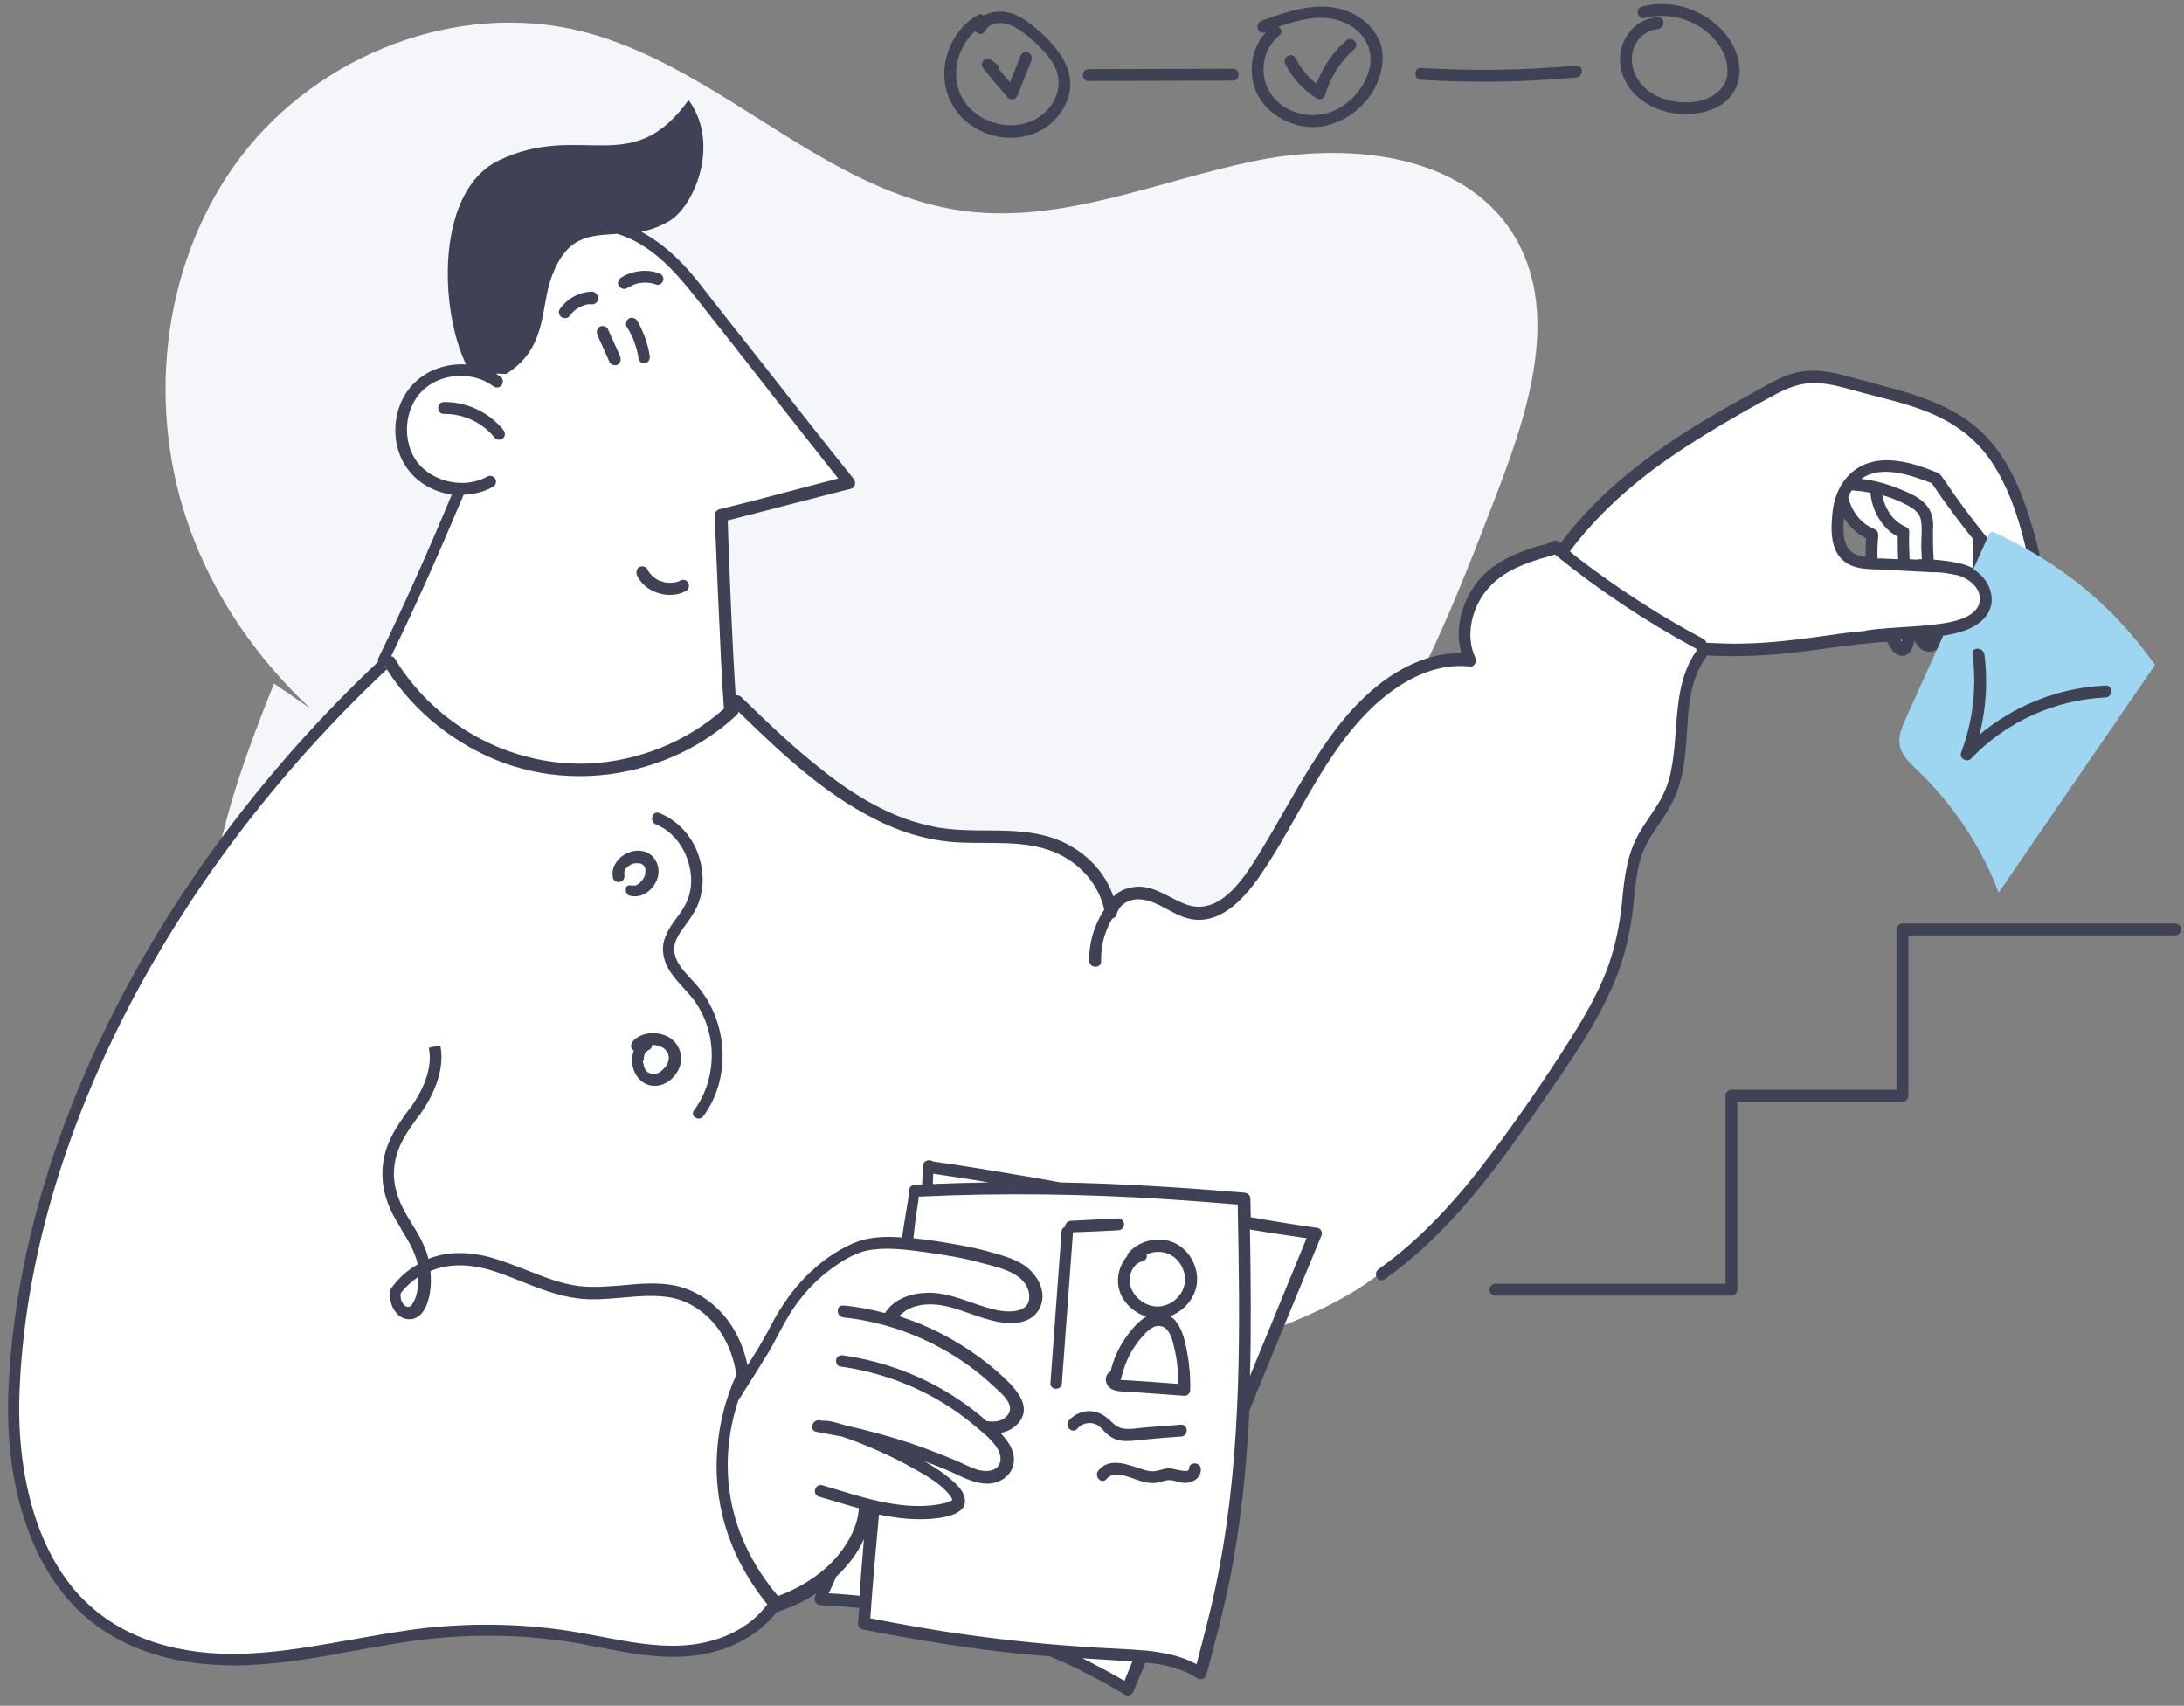 <svg width="201" height="157" viewBox="0 0 201 157" fill="none" xmlns="http://www.w3.org/2000/svg">
<rect x="0" y="0" width="201" height="157" fill="#808080" stroke="none"/>
<g clip-path="url(#clip0_332_48)">
<path d="M40.193 73.191C29.626 68.053 20.881 58.907 17.164 47.793C13.447 36.679 15.087 23.671 22.229 14.342C29.371 5.014 42.052 0.058 53.457 2.864C66.21 6.034 75.867 17.804 88.912 19.444C97.766 20.537 106.366 16.747 115.111 14.889C123.82 13.03 134.569 14.014 139.27 21.557C143.606 28.553 140.764 37.59 137.812 45.279C133.585 56.319 129.176 67.615 121.415 76.507C114.929 83.94 106.366 89.369 99.807 96.73C95.689 101.358 92.337 106.751 87.236 110.249C79.219 115.714 68.725 115.204 59.032 114.512C52.036 114.002 44.967 113.492 38.298 111.269C31.63 109.046 25.363 104.929 21.974 98.77C15.998 87.875 20.589 74.43 25.217 62.915" fill="#F4F6F9"/>
<path d="M187.15 51.109C186.422 48.048 185.511 44.987 183.798 42.327C180.592 37.372 175.271 36.679 169.988 35.185C167.401 34.457 165.688 34.384 163.283 35.695C159.384 37.809 155.522 39.995 151.951 42.619C148.853 44.914 145.975 47.611 143.716 50.781C143.533 50.635 143.315 50.489 143.133 50.307L142.914 50.417C140.728 51.036 138.468 51.692 136.756 53.441C135.043 55.19 134.096 58.397 135.262 60.692C130.926 60.182 126.772 63.134 123.784 66.923C120.759 70.713 118.573 75.341 115.913 79.495C114.455 81.79 112.451 84.159 110.046 83.977C108.589 83.867 107.313 82.811 105.892 82.3C104.617 81.863 102.977 82.155 102.358 83.43C102.285 83.539 102.212 83.612 102.139 83.722C101.593 80.296 98.678 78.037 95.872 77.345C92.993 76.653 89.969 77.09 87.054 76.762C79.73 75.851 73.535 70.057 67.778 64.445L67.195 65.028C66.83 59.927 66.356 47.392 66.356 47.392C70.255 46.408 78.126 44.331 78.126 44.331C73.535 38.647 68.543 32.088 63.369 25.638C61.656 23.488 59.36 21.594 56.737 20.865C56.737 20.865 53.129 15.508 47.664 25.347C45.987 28.371 44.821 31.432 44.02 34.202C42.125 33.655 39.902 34.129 38.481 35.55C36.586 37.408 36.368 40.724 37.971 42.837C38.991 44.149 40.631 44.914 42.27 44.987C42.27 45.06 42.27 45.133 42.27 45.133C39.465 51.765 36.914 57.267 34.072 63.024L34.691 61.749C16.545 78.802 2.115 103.034 1.241 128.25C0.986 135.355 2.662 142.971 7.362 147.598C11.516 151.716 17.347 152.882 22.885 152.627C28.424 152.372 33.853 150.841 39.355 150.258C43.874 149.785 48.429 149.894 52.911 150.623C56.117 151.169 59.324 152.008 62.567 151.862C65.701 151.752 68.98 150.55 71.021 147.854C72.15 147.489 73.28 147.015 74.3 146.396C75.065 145.959 75.794 145.376 76.487 144.72C76.122 145.521 75.758 146.323 75.357 147.088C76.742 147.125 78.126 147.234 79.547 147.38C79.511 148.036 79.438 148.692 79.402 149.348C85.086 150.514 90.88 151.352 96.674 151.862C99.115 152.882 101.447 154.085 103.706 155.433C104.143 154.413 104.544 153.392 104.981 152.372C106.912 152.518 108.844 152.846 110.411 153.939C111.103 151.315 111.795 148.692 112.378 146.032C113.508 140.602 114.091 135.136 114.346 129.598C115.366 127.156 116.35 124.715 117.37 122.274C120.905 120.962 124.367 119.286 127.1 117.136C133.294 112.253 138.104 105.913 142.513 99.427C145.574 94.945 148.708 90.244 149.509 84.888C149.874 82.483 149.801 79.968 150.785 77.746C151.513 76.142 152.752 74.794 153.518 73.191C155.485 69 153.846 63.535 156.651 59.891L156.578 59.599C157.708 59.672 158.801 59.709 159.931 59.709C163.939 59.672 167.874 58.907 171.846 58.506C171.955 58.506 172.065 58.47 172.174 58.47C172.757 58.397 173.377 58.36 173.96 58.324C174.105 58.579 174.251 58.87 174.397 59.126C174.543 59.381 174.761 59.636 175.016 59.636C175.381 59.599 175.563 59.089 175.599 58.652C175.599 58.542 175.636 58.397 175.636 58.287C175.927 58.287 176.219 58.287 176.474 58.251C176.693 58.797 177.02 59.344 177.531 59.271C178.004 59.198 178.223 58.688 178.332 58.105C178.66 58.069 178.988 58.032 179.316 57.959C179.753 58.615 180.373 59.089 181.029 58.797C181.612 58.506 181.83 57.741 181.903 57.012C182.34 56.721 182.668 56.356 182.887 55.882C183.252 54.971 182.814 53.915 182.085 53.222C182.085 52.749 182.122 52.239 182.122 51.765C182.158 50.963 182.158 50.198 182.158 49.396C182.887 50.344 183.652 51.255 184.454 52.166C185.073 52.895 186.13 53.623 186.859 53.04C187.405 52.639 187.333 51.801 187.15 51.109ZM169.223 47.064C169.259 46.627 169.368 46.153 169.514 45.716C169.915 47.283 170.935 48.668 172.32 49.178C172.247 50.052 172.211 50.927 172.247 51.801C171.628 51.765 171.008 51.692 170.462 51.437C168.895 50.745 169.077 48.522 169.223 47.064Z" fill="white"/>
<path d="M159.348 119.249H137.63C137.339 119.249 137.084 118.994 137.084 118.703C137.084 118.411 137.339 118.156 137.63 118.156H158.801V100.848C158.801 100.556 159.056 100.301 159.348 100.301H174.543V85.543C174.543 85.252 174.798 84.997 175.089 84.997H200.196C200.487 84.997 200.742 85.252 200.742 85.543C200.742 85.835 200.487 86.09 200.196 86.09H175.636V100.848C175.636 101.139 175.381 101.394 175.089 101.394H159.894V118.703C159.894 118.994 159.639 119.249 159.348 119.249Z" fill="#3F4254"/>
<path d="M95.289 2.573C94.669 2.063 94.05 1.589 93.285 1.297C92.41 0.969 91.353 0.969 90.552 1.443C90.406 1.297 90.188 1.261 89.969 1.407C88.001 2.5 86.835 4.795 86.908 7.018C86.981 9.387 88.475 11.354 90.661 12.229C92.811 13.104 95.435 12.739 97.075 11.027C97.949 10.116 98.532 8.913 98.496 7.638C98.459 6.326 97.803 5.16 96.929 4.176C96.455 3.557 95.872 3.046 95.289 2.573ZM96.455 10.043C93.868 12.958 88.548 11.318 88.038 7.455C87.819 5.779 88.475 3.994 89.75 2.864C89.969 3.156 90.443 3.265 90.661 2.864C91.135 1.953 92.337 1.99 93.175 2.391C94.159 2.864 95.07 3.702 95.872 4.504C96.601 5.269 97.293 6.18 97.403 7.237C97.548 8.257 97.111 9.314 96.455 10.043ZM94.961 5.488C94.524 6.581 94.086 7.674 93.649 8.767C93.576 8.949 93.467 9.095 93.285 9.132C93.103 9.168 92.884 9.132 92.738 8.986C92.009 8.111 91.244 7.237 90.516 6.326C90.333 6.107 90.297 5.779 90.516 5.561C90.734 5.342 91.062 5.378 91.281 5.561C91.463 5.706 91.609 5.816 91.791 5.961C91.9 6.071 91.973 6.217 91.937 6.362C92.265 6.763 92.593 7.164 92.957 7.565C93.285 6.763 93.613 5.962 93.904 5.16C94.014 4.868 94.269 4.723 94.56 4.795C94.815 4.868 95.034 5.233 94.961 5.488ZM124.804 1.407C122.035 -0.16 118.865 0.897 116.095 1.917C115.439 2.172 115.731 3.229 116.387 2.974C116.423 2.974 116.496 2.937 116.533 2.937C115.148 4.395 114.82 6.654 115.622 8.476C116.569 10.589 119.01 11.865 121.27 11.682C123.638 11.464 125.788 9.824 126.735 7.674C127.245 6.472 127.464 5.087 126.99 3.848C126.553 2.791 125.751 1.953 124.804 1.407ZM126.043 6.289C125.569 8.257 123.966 9.933 122.035 10.443C120.213 10.917 118.099 10.261 117.006 8.694C115.804 7.018 116.132 4.577 117.735 3.265C118.063 3.01 117.917 2.646 117.662 2.463C119.448 1.844 121.342 1.334 123.201 1.88C125.168 2.5 126.517 4.176 126.043 6.289ZM124.658 4.504C123.383 5.634 122.436 7.091 121.962 8.731C121.853 9.059 121.452 9.241 121.16 9.059C119.921 8.257 118.937 7.164 118.282 5.889C117.954 5.269 118.901 4.723 119.229 5.342C119.703 6.253 120.358 7.091 121.16 7.711C121.743 6.18 122.654 4.795 123.893 3.739C124.403 3.265 125.168 4.03 124.658 4.504ZM113.472 7.419C109.026 7.419 104.617 7.455 100.172 7.455C99.48 7.455 99.48 6.362 100.172 6.362C104.617 6.362 109.026 6.326 113.472 6.326C114.164 6.326 114.164 7.419 113.472 7.419ZM145.064 7.128C140.327 7.565 135.554 7.638 130.78 7.346C130.088 7.31 130.088 6.217 130.78 6.253C135.554 6.545 140.327 6.472 145.064 6.034C145.756 5.962 145.756 7.055 145.064 7.128ZM159.712 8.184C158.692 10.261 155.995 10.735 153.955 10.407C151.659 10.043 149.509 8.476 149.145 6.107C148.781 3.921 150.311 1.698 152.57 1.589C153.263 1.552 153.263 2.646 152.57 2.682C151.659 2.755 150.858 3.374 150.457 4.176C150.02 5.051 150.129 6.144 150.566 7.018C151.477 8.767 153.481 9.46 155.34 9.423C156.943 9.387 158.838 8.585 158.984 6.727C159.093 4.941 157.817 3.301 156.36 2.427C154.866 1.516 153.08 1.224 151.404 1.662C150.712 1.844 150.42 0.787 151.113 0.605C153.518 -0.014 156.105 0.641 157.963 2.281C159.603 3.666 160.733 6.107 159.712 8.184Z" fill="#3F4254"/>
<path d="M102.941 118.448C103.196 119.759 104.252 120.78 105.491 121.18C104.69 121.654 104.034 122.492 103.524 123.221C102.904 124.132 102.467 125.152 102.212 126.209C101.775 126.464 101.629 127.011 101.92 127.484C102.321 128.14 103.305 128.067 103.961 128.104C105.637 128.213 107.313 128.359 108.989 128.468C109.281 128.505 109.536 128.213 109.536 127.922C109.572 126.756 109.463 125.553 109.245 124.387C109.062 123.44 108.844 122.419 108.224 121.618C108.078 121.399 107.86 121.253 107.678 121.144C108.698 120.78 109.573 119.942 109.973 118.885C110.52 117.391 109.9 115.642 108.662 114.731C107.24 113.674 105.054 113.966 103.888 115.277C103.779 115.387 103.742 115.496 103.742 115.605C103.05 116.371 102.758 117.5 102.941 118.448ZM108.078 124.096C108.334 125.152 108.443 126.245 108.443 127.375C107.459 127.302 106.475 127.229 105.491 127.156C104.945 127.12 104.362 127.084 103.815 127.047C103.597 127.047 103.341 127.011 103.123 127.011C103.159 126.974 103.196 126.901 103.196 126.828C103.451 125.735 103.888 124.679 104.544 123.768C104.836 123.33 105.2 122.93 105.564 122.565C105.892 122.274 106.329 121.946 106.803 122.055C107.641 122.164 107.933 123.403 108.078 124.096ZM105.163 116.079C105.491 116.006 105.601 115.715 105.528 115.46C106.147 115.168 106.912 115.132 107.568 115.423C108.589 115.86 109.208 117.063 109.026 118.12C108.88 119.213 107.86 120.124 106.803 120.233C105.71 120.379 104.58 119.65 104.143 118.666C103.742 117.755 104.07 116.334 105.163 116.079ZM110.52 135.209C110.556 136.011 109.755 136.521 109.026 136.485C108.589 136.485 108.151 136.266 107.714 136.23C107.277 136.193 106.803 136.448 106.366 136.485C105.382 136.594 104.544 136.12 103.633 135.865C103.05 135.683 102.285 135.574 101.847 136.12C101.41 136.667 100.645 135.902 101.082 135.355C102.103 134.08 103.815 134.809 105.054 135.209C105.491 135.355 105.929 135.464 106.366 135.392C106.803 135.319 107.204 135.136 107.641 135.136C107.896 135.136 109.427 135.647 109.427 135.209C109.39 134.517 110.484 134.517 110.52 135.209ZM96.674 127.302C97.001 122.674 97.366 118.01 97.694 113.383C97.694 113.128 97.839 112.982 98.022 112.909C98.022 112.617 98.277 112.362 98.568 112.362C100.026 112.289 101.483 112.217 102.904 112.144C103.196 112.144 103.451 112.399 103.451 112.69C103.451 112.982 103.196 113.237 102.904 113.237C101.52 113.31 100.135 113.383 98.75 113.419C98.422 118.047 98.058 122.674 97.73 127.302C97.73 127.994 96.637 127.994 96.674 127.302ZM100.864 131.092C100.244 130.837 99.552 131.019 99.151 131.493C98.677 132.039 97.912 131.238 98.386 130.727C98.896 130.144 99.698 129.816 100.463 129.889C101.337 129.962 101.884 130.472 102.503 131.055C103.269 131.784 104.435 131.456 105.382 131.383C106.475 131.31 107.605 131.201 108.698 131.128C109.39 131.092 109.39 132.185 108.698 132.221C107.641 132.294 106.621 132.367 105.564 132.476C104.69 132.549 103.669 132.768 102.795 132.513C102.394 132.404 102.066 132.148 101.738 131.857C101.483 131.565 101.228 131.274 100.864 131.092ZM55.06 27.46C55.06 27.752 54.805 28.007 54.514 28.007C54.441 28.007 54.368 28.007 54.332 28.007C54.295 28.007 54.259 28.007 54.222 28.007H54.186C54.15 28.007 54.15 28.007 54.113 28.007C54.04 28.007 54.004 28.043 53.931 28.043C53.822 28.08 53.712 28.116 53.603 28.153C53.566 28.153 53.567 28.153 53.53 28.189C53.494 28.226 53.421 28.226 53.384 28.262C53.275 28.335 53.166 28.371 53.056 28.444C53.02 28.444 53.02 28.481 52.984 28.481L52.947 28.517C52.911 28.553 52.911 28.553 52.874 28.59C52.801 28.663 52.692 28.736 52.619 28.845C52.583 28.881 52.546 28.918 52.51 28.954C52.51 28.991 52.473 28.991 52.473 29.027C52.291 29.282 52 29.355 51.708 29.209C51.453 29.064 51.344 28.699 51.526 28.444C52.218 27.46 53.348 26.841 54.55 26.841C54.842 26.914 55.06 27.169 55.06 27.46ZM59.251 80.77C59.287 80.661 59.287 80.734 59.251 80.77V80.77ZM58.85 81.28C58.777 81.353 58.814 81.317 58.85 81.28V81.28ZM59.215 79.75C59.251 79.786 59.251 79.823 59.215 79.75V79.75ZM58.413 81.499C58.34 81.499 58.377 81.499 58.413 81.499V81.499ZM57.356 80.442C57.356 80.406 57.356 80.406 57.356 80.369C57.356 80.369 57.356 80.406 57.356 80.442ZM58.158 81.499C58.158 81.499 58.194 81.499 58.231 81.499C58.194 81.499 58.194 81.499 58.267 81.499H58.231C58.267 81.499 58.267 81.499 58.303 81.499C58.303 81.499 58.304 81.499 58.267 81.499C58.34 81.499 58.413 81.499 58.486 81.499C58.522 81.499 58.522 81.499 58.559 81.462C58.595 81.462 58.632 81.426 58.632 81.426C58.705 81.389 58.741 81.353 58.814 81.317C58.85 81.28 58.887 81.28 58.923 81.244C58.923 81.244 58.923 81.244 58.886 81.244C58.923 81.207 58.959 81.171 59.032 81.098C59.069 81.062 59.069 81.025 59.105 81.025C59.178 80.916 59.251 80.806 59.287 80.697C59.287 80.697 59.287 80.697 59.287 80.734C59.287 80.697 59.324 80.661 59.324 80.661C59.36 80.588 59.36 80.551 59.36 80.478C59.36 80.406 59.397 80.369 59.397 80.296C59.36 80.478 59.397 80.296 59.397 80.224C59.397 80.187 59.397 80.151 59.397 80.114C59.397 80.114 59.397 80.078 59.397 80.041C59.397 80.041 59.397 80.041 59.397 80.005C59.397 80.005 59.397 80.005 59.397 80.041C59.397 80.005 59.397 80.005 59.397 79.968C59.397 79.932 59.397 79.932 59.36 79.895V79.859C59.324 79.823 59.324 79.786 59.324 79.823C59.324 79.786 59.287 79.75 59.287 79.713C59.287 79.677 59.251 79.677 59.251 79.641V79.677C59.215 79.641 59.178 79.604 59.142 79.568C59.105 79.568 59.105 79.531 59.069 79.531C59.032 79.531 59.032 79.495 58.996 79.495C58.959 79.495 58.923 79.458 58.85 79.458C58.777 79.458 58.632 79.458 58.814 79.458C58.705 79.458 58.595 79.458 58.486 79.458C58.449 79.458 58.413 79.458 58.413 79.458C58.34 79.458 58.304 79.495 58.231 79.495C58.194 79.495 58.158 79.531 58.121 79.531C58.085 79.568 58.048 79.568 58.012 79.604C57.976 79.64 57.903 79.677 57.866 79.713C57.83 79.713 57.83 79.75 57.793 79.75C57.721 79.823 57.648 79.895 57.575 79.968C57.575 80.005 57.538 80.005 57.538 80.041C57.502 80.078 57.502 80.151 57.465 80.187V80.224C57.465 80.26 57.465 80.26 57.465 80.296C57.465 80.296 57.465 80.333 57.465 80.369V80.406C57.465 80.406 57.465 80.406 57.465 80.369C57.465 80.406 57.465 80.442 57.465 80.442C57.465 80.478 57.465 80.515 57.465 80.515C57.465 80.551 57.465 80.551 57.465 80.551C57.502 80.843 57.356 81.098 57.065 81.171C56.809 81.244 56.445 81.062 56.409 80.806C56.336 80.369 56.372 79.968 56.591 79.568C56.773 79.24 57.028 78.948 57.356 78.73C57.903 78.365 58.595 78.183 59.251 78.365C60.016 78.547 60.49 79.203 60.599 79.968C60.745 81.353 59.397 82.811 57.976 82.446C57.684 82.373 57.538 82.045 57.611 81.79C57.538 81.572 57.866 81.426 58.158 81.499ZM59.36 80.114C59.36 80.151 59.36 80.151 59.36 80.187C59.36 80.187 59.36 80.187 59.36 80.114ZM57.065 32.78C57.174 33.072 57.138 33.363 56.882 33.546C56.664 33.691 56.263 33.618 56.117 33.363C55.753 32.525 55.352 31.687 54.988 30.849C54.878 30.558 54.915 30.266 55.17 30.084C55.389 29.938 55.789 30.011 55.935 30.266C56.299 31.068 56.7 31.942 57.065 32.78ZM58.777 33.035C58.704 32.489 58.559 31.979 58.376 31.469C58.34 31.359 58.267 31.213 58.231 31.104C58.231 31.068 58.194 31.031 58.194 31.031C58.158 30.959 58.121 30.886 58.085 30.813C57.976 30.558 57.83 30.303 57.684 30.084C57.538 29.829 57.648 29.501 57.866 29.319C58.121 29.173 58.486 29.282 58.632 29.501C59.215 30.485 59.615 31.614 59.797 32.744C59.834 33.035 59.725 33.327 59.433 33.4C59.178 33.509 58.814 33.327 58.777 33.035ZM57.721 26.513C57.465 26.695 57.138 26.549 56.955 26.331C56.773 26.076 56.919 25.748 57.138 25.566C58.158 24.91 59.542 24.727 60.672 25.165C60.964 25.274 61.109 25.529 61.036 25.821C60.964 26.076 60.636 26.294 60.381 26.185C60.271 26.148 60.126 26.112 60.016 26.076C59.943 26.076 59.87 26.039 59.834 26.039C59.797 26.039 59.761 26.039 59.761 26.039C59.506 26.003 59.251 26.003 58.996 26.039H58.959C58.923 26.039 58.923 26.039 58.886 26.039C58.814 26.039 58.741 26.076 58.704 26.076C58.595 26.112 58.486 26.148 58.376 26.185C58.34 26.185 58.267 26.221 58.231 26.258C58.231 26.258 58.121 26.294 58.085 26.331C57.939 26.367 57.83 26.44 57.721 26.513ZM46.315 39.558C46.497 39.777 46.534 40.105 46.315 40.323C46.133 40.505 45.732 40.542 45.55 40.323C44.42 38.902 42.671 38.064 40.849 38.1C40.157 38.1 40.157 37.007 40.849 37.007C42.926 36.971 44.967 37.918 46.315 39.558ZM187.624 50.672C187.442 49.979 187.296 49.287 187.078 48.631C186.713 47.392 186.312 46.153 185.802 44.951C184.818 42.692 183.506 40.578 181.539 39.048C179.826 37.7 177.822 36.861 175.745 36.206C174.725 35.878 173.705 35.623 172.648 35.331C171.518 35.04 170.352 34.712 169.223 34.42C168.093 34.165 166.927 34.019 165.797 34.202C164.522 34.384 163.392 35.003 162.263 35.623C159.821 36.971 157.38 38.319 155.048 39.813C150.748 42.582 146.703 45.862 143.643 49.979C143.606 49.943 143.57 49.943 143.533 49.907C143.351 49.761 143.096 49.688 142.877 49.834C142.404 50.125 141.711 50.198 141.165 50.38C140.473 50.599 139.817 50.854 139.161 51.145C137.922 51.728 136.756 52.53 135.918 53.623C134.533 55.409 133.841 57.923 134.496 60.109C131.836 60.073 129.322 61.203 127.209 62.769C124.622 64.737 122.654 67.288 120.941 70.021C119.119 72.863 117.589 75.814 115.804 78.693C114.419 80.916 112.232 84.341 109.172 83.248C107.678 82.701 106.366 81.572 104.726 81.608C103.852 81.645 103.05 81.936 102.467 82.519C101.848 80.661 100.536 79.094 98.823 78.037C96.382 76.507 93.54 76.434 90.734 76.434C89.203 76.434 87.673 76.397 86.179 76.142C84.904 75.887 83.628 75.523 82.426 75.013C79.875 73.956 77.543 72.389 75.43 70.677C72.879 68.672 70.547 66.413 68.215 64.154C68.069 64.008 67.887 63.972 67.705 64.008C67.377 59.053 67.195 54.06 67.013 49.105C67.013 48.704 66.976 48.303 66.976 47.902C70.401 47.028 73.863 46.117 77.288 45.242C77.616 45.169 77.981 45.06 78.308 44.987C78.746 44.878 78.782 44.368 78.563 44.076C75.867 40.724 73.243 37.372 70.583 33.983C69.162 32.197 67.778 30.412 66.356 28.626C65.045 26.987 63.806 25.201 62.275 23.744C61.292 22.796 60.235 21.995 59.032 21.339C59.834 21.157 60.708 20.865 61.583 20.355C63.915 18.97 66.32 13.213 63.369 9.205C58.158 16.529 53.457 11.172 45.951 14.743C40.157 17.476 40.376 28.262 42.89 33.546C41.141 33.436 39.355 34.019 38.117 35.258C36.039 37.335 35.785 40.906 37.57 43.238C38.517 44.514 40.011 45.279 41.578 45.534C39.465 50.599 37.242 55.627 34.837 60.547C34.764 60.692 34.764 60.802 34.801 60.911C14.286 80.26 1.569 105.439 0.767 128.286C0.475 136.63 2.771 143.809 7.071 148.072C11.334 152.299 17.055 153.283 21.573 153.283C22.084 153.283 22.557 153.283 22.994 153.246C26.238 153.101 29.48 152.518 32.614 151.935C34.873 151.534 37.206 151.097 39.538 150.842C44.02 150.368 48.502 150.477 52.947 151.206C53.712 151.352 54.514 151.497 55.279 151.643C57.684 152.117 60.198 152.591 62.713 152.481C66.393 152.335 69.527 150.842 71.458 148.4C72.77 147.963 74.009 147.416 75.138 146.651C75.102 146.724 75.065 146.833 75.029 146.906C74.847 147.271 75.065 147.708 75.503 147.744C76.705 147.781 77.907 147.89 79.073 147.999C79.037 148.473 79.001 148.983 78.964 149.457C78.964 149.675 79.147 149.931 79.365 149.967C83.556 150.805 87.746 151.497 92.009 152.008C93.54 152.19 95.07 152.335 96.6 152.445C97.001 152.627 97.402 152.773 97.803 152.955C99.771 153.866 101.665 154.85 103.524 155.979C103.852 156.162 104.18 155.979 104.325 155.651C104.69 154.777 105.054 153.902 105.419 153.028C107.095 153.174 108.771 153.538 110.228 154.485C110.52 154.668 110.957 154.485 111.03 154.157C111.759 151.352 112.524 148.582 113.107 145.74C113.69 142.934 114.091 140.092 114.419 137.25C114.674 134.772 114.856 132.258 115.002 129.78C115.949 127.484 116.86 125.225 117.808 122.93C119.083 119.832 120.358 116.771 121.634 113.674C121.743 113.419 121.524 113.055 121.269 113.018C119.229 112.727 117.152 112.399 115.111 112.034C115.111 111.451 115.075 110.905 115.075 110.322C115.075 109.994 114.82 109.812 114.528 109.775C108.88 109.301 103.232 108.937 97.584 108.828C96.273 108.573 94.961 108.354 93.649 108.135C91.062 107.698 88.438 107.261 85.851 106.897C85.56 106.678 84.977 106.787 84.94 107.297C84.904 107.88 84.904 108.427 84.867 109.01C84.649 109.01 84.394 109.01 84.175 109.046C83.738 109.083 83.555 109.52 83.701 109.848C83.665 109.921 83.628 109.994 83.628 110.067C83.41 111.342 83.228 112.617 83.009 113.893C81.406 113.783 79.802 113.82 78.345 114.512C76.814 115.205 75.43 116.225 74.227 117.427C72.988 118.666 71.968 120.124 71.13 121.654C70.51 122.857 69.855 124.023 69.126 125.152C69.016 125.334 68.907 125.48 68.798 125.662C67.814 120.998 64.571 118.776 62.02 118.302C60.417 118.01 58.814 118.156 57.283 118.302C55.935 118.411 54.623 118.52 53.348 118.375C51.708 118.193 50.178 117.573 48.502 116.917C47.372 116.48 46.17 116.006 44.967 115.678C43.364 115.277 41.36 115.095 39.428 115.86C39.392 115.751 39.392 115.678 39.355 115.569C38.991 114.403 38.444 113.492 37.898 112.617C37.716 112.326 37.57 112.071 37.388 111.779C36.586 110.358 36.185 109.046 36.258 107.735C36.367 105.694 37.424 104.237 38.481 102.779L38.663 102.56C39.392 101.54 41.068 98.88 40.522 96.22L39.465 96.439C39.938 98.698 38.444 101.03 37.789 101.941L37.606 102.16C36.513 103.653 35.311 105.33 35.201 107.698C35.129 109.229 35.529 110.759 36.477 112.362C36.659 112.654 36.841 112.945 36.987 113.237C37.497 114.075 38.007 114.877 38.335 115.933C38.372 116.079 38.408 116.225 38.444 116.371C37.606 116.844 36.768 117.537 36.04 118.52L35.967 118.63L35.93 118.776C35.748 120.051 36.404 121.035 37.133 121.326C37.789 121.581 38.481 121.363 38.918 120.743C39.574 119.796 39.756 118.338 39.611 116.99C41.068 116.371 42.781 116.298 44.675 116.771C45.805 117.063 46.971 117.537 48.064 117.974C49.704 118.63 51.417 119.286 53.166 119.504C54.55 119.686 55.971 119.541 57.32 119.431C58.85 119.286 60.308 119.176 61.765 119.431C64.097 119.869 67.049 121.982 67.778 126.537C67.085 127.958 62.713 137.869 70.62 147.671C68.907 149.967 65.992 151.315 62.603 151.461C60.198 151.57 57.757 151.097 55.425 150.659C54.66 150.514 53.858 150.368 53.056 150.222C48.538 149.457 43.91 149.348 39.355 149.821C37.023 150.076 34.655 150.514 32.359 150.914C29.262 151.461 26.055 152.044 22.885 152.19C18.44 152.408 12.209 151.716 7.763 147.307C3.682 143.299 1.532 136.375 1.787 128.359C2.553 105.73 15.197 80.77 35.602 61.603C38.08 65.502 41.87 68.527 46.206 70.166C50.797 71.879 55.971 71.843 60.599 70.166C63.259 69.219 65.701 67.761 67.778 65.83C67.887 65.721 67.96 65.612 67.96 65.502C71.749 69.183 75.685 72.936 80.422 75.341C82.827 76.58 85.414 77.381 88.11 77.527C91.025 77.709 94.159 77.272 96.965 78.401C99.297 79.349 101.082 81.28 101.629 83.722C100.718 85.106 100.208 86.746 100.244 88.459C100.281 89.151 101.374 89.151 101.337 88.459C101.301 87.074 101.665 85.726 102.358 84.56C102.54 84.523 102.686 84.377 102.758 84.195C103.05 83.066 104.18 82.628 105.236 82.811C106.657 83.029 107.787 84.086 109.172 84.487C112.123 85.361 114.419 82.811 115.949 80.624C119.557 75.377 121.889 69.11 126.699 64.737C129.067 62.624 132.055 60.984 135.298 61.348C135.735 61.385 135.918 60.875 135.772 60.51C134.788 58.433 135.517 55.737 137.011 54.097C137.849 53.15 138.942 52.494 140.108 52.02C140.691 51.765 141.274 51.583 141.857 51.401C142.258 51.291 142.695 51.182 143.096 51.036C147.141 54.316 151.513 57.231 156.105 59.709C156.105 59.781 156.141 59.854 156.141 59.891C153.882 63.061 154.538 67.215 153.809 70.859C153.627 71.806 153.299 72.754 152.825 73.592C152.279 74.576 151.586 75.45 151.003 76.434C149.764 78.438 149.509 80.624 149.291 82.92C149.072 85.143 148.635 87.293 147.833 89.406C146.995 91.519 145.865 93.524 144.663 95.418C142.331 99.135 139.817 102.779 137.157 106.314C134.205 110.249 130.889 113.966 126.881 116.808C126.298 117.209 126.844 118.156 127.427 117.755C131.982 114.512 135.59 110.285 138.869 105.803C140.509 103.544 142.112 101.212 143.679 98.916C145.282 96.548 146.849 94.143 148.052 91.556C149.291 88.969 150.019 86.272 150.311 83.43C150.457 81.972 150.566 80.515 150.967 79.094C151.368 77.709 152.206 76.543 153.007 75.377C153.736 74.284 154.319 73.154 154.647 71.915C154.975 70.713 155.121 69.474 155.194 68.235C155.376 65.867 155.376 63.279 156.578 61.166C156.724 60.874 156.979 60.62 157.088 60.328C159.748 60.474 162.372 60.364 164.996 60.073C167.619 59.781 170.206 59.344 172.83 59.126C173.122 59.089 173.377 59.089 173.668 59.089C173.777 59.308 173.923 59.526 174.069 59.745C174.36 60.146 174.798 60.474 175.308 60.328C175.781 60.182 176.037 59.672 176.146 59.198C176.146 59.126 176.182 59.089 176.182 59.016H176.219C176.292 59.162 176.401 59.308 176.51 59.453C177.057 60.146 178.041 60.182 178.587 59.453C178.733 59.271 178.806 59.053 178.879 58.834C179.389 58.761 179.899 58.652 180.409 58.506C181.429 58.215 182.523 57.741 183.142 56.83C183.762 55.955 183.725 54.862 183.215 53.951C183.069 53.66 182.887 53.441 182.668 53.222C182.705 52.53 182.741 51.838 182.741 51.145C182.778 51.182 182.814 51.255 182.851 51.291C183.616 52.202 184.417 53.405 185.584 53.842C186.677 54.243 187.697 53.55 187.806 52.384C187.879 51.728 187.733 51.182 187.624 50.672ZM120.249 113.966C118.5 118.193 116.787 122.419 115.038 126.646C115.111 124.46 115.111 122.237 115.111 120.051C115.111 117.755 115.075 115.46 115.038 113.164C116.751 113.456 118.5 113.711 120.249 113.966ZM37.934 120.051C37.716 120.379 37.497 120.27 37.424 120.27C37.096 120.124 36.805 119.687 36.878 119.031C37.351 118.411 37.898 117.937 38.481 117.537C38.517 118.484 38.372 119.431 37.934 120.051ZM79.11 146.87C78.163 146.797 77.215 146.687 76.268 146.651C76.523 146.141 76.742 145.631 76.96 145.121C78.017 144.137 78.928 142.971 79.511 141.659C79.365 143.408 79.219 145.121 79.11 146.87ZM103.487 154.704C102.248 153.975 100.937 153.283 99.625 152.627C101.155 152.736 102.686 152.809 104.216 152.919C103.961 153.502 103.742 154.121 103.487 154.704ZM85.888 108.026C87.6 108.281 89.313 108.536 90.989 108.828C90.953 108.828 90.88 108.828 90.843 108.828C89.167 108.864 87.491 108.901 85.851 108.974C85.851 108.646 85.888 108.318 85.888 108.026ZM84.539 110.358C84.539 110.285 84.539 110.212 84.539 110.14C92.228 109.775 99.953 109.884 107.678 110.395C109.755 110.54 111.832 110.686 113.909 110.868C114.127 122.055 114.31 133.387 112.196 144.428C111.65 147.38 110.884 150.295 110.119 153.174C108.734 152.408 107.168 152.117 105.637 151.935C103.67 151.752 101.665 151.716 99.698 151.57C95.398 151.279 91.098 150.805 86.835 150.149C84.576 149.785 82.317 149.384 80.094 148.947C80.312 145.777 80.604 142.57 80.895 139.4C82.462 139.728 84.029 139.91 85.596 139.801C86.689 139.728 89.313 139.436 88.73 137.687C88.547 137.104 88.074 136.667 87.637 136.266C87.017 135.719 86.361 135.282 85.669 134.845C85.45 134.699 85.232 134.59 85.05 134.481C85.742 134.736 86.398 134.991 87.09 135.282C88.256 135.756 89.459 136.521 90.77 136.558C91.864 136.594 92.957 135.975 93.248 134.881C93.54 133.715 92.847 132.695 92.082 131.893C92.592 131.784 93.066 131.602 93.503 131.201C95.58 129.306 92.665 127.011 91.28 125.808C89.495 124.351 87.527 123.112 85.414 122.164C84.539 121.763 83.628 121.436 82.754 121.144C83.446 120.379 84.503 120.051 85.596 120.051C87.527 120.051 89.313 121.035 91.171 121.508C92.665 121.909 94.742 122.055 95.617 120.525C96.528 118.958 95.398 117.099 94.013 116.298C93.175 115.824 92.228 115.532 91.28 115.277C90.297 114.986 89.276 114.767 88.256 114.585C86.871 114.33 85.487 114.111 84.066 113.966C84.175 112.763 84.357 111.561 84.539 110.358ZM87.637 138.197C87.637 138.234 87.637 138.234 87.637 138.197V138.197ZM87.673 138.124C87.673 138.088 87.673 138.088 87.673 138.124V138.124ZM67.96 128.869C68.142 128.614 68.324 128.322 68.47 128.067C69.272 126.828 70.073 125.553 70.838 124.278C71.531 123.075 72.114 121.8 72.879 120.634C73.79 119.249 74.92 117.974 76.268 116.954C77.434 116.079 78.782 115.205 80.24 115.022C81.843 114.804 83.483 115.022 85.086 115.241C86.944 115.496 88.766 115.788 90.552 116.298C92.082 116.699 94.414 117.209 94.706 119.067C94.997 121.035 92.519 120.816 91.317 120.488C89.495 120.014 87.746 119.103 85.851 118.994C84.394 118.921 82.79 119.286 81.77 120.415C81.661 120.561 81.551 120.707 81.442 120.853C80.203 120.525 78.928 120.27 77.616 120.16C76.924 120.087 76.924 121.18 77.616 121.253C81.77 121.691 85.778 123.257 89.167 125.699C90.005 126.318 90.807 126.974 91.536 127.667C92.119 128.213 93.394 129.233 92.811 130.144C92.374 130.837 91.572 130.91 90.807 130.8C89.24 129.416 87.454 128.213 85.596 127.266C83.082 125.99 80.385 125.152 77.616 124.751C77.324 124.715 77.033 124.824 76.96 125.116C76.887 125.371 77.033 125.735 77.325 125.772C81.843 126.391 86.179 128.25 89.677 131.201C90.442 131.857 91.499 132.622 91.936 133.606C92.155 134.08 92.155 134.699 91.754 135.064C91.39 135.392 90.843 135.428 90.37 135.355C89.787 135.282 89.24 134.991 88.73 134.772C88.22 134.517 87.673 134.298 87.126 134.08C85.96 133.606 84.794 133.169 83.592 132.768C81.697 132.148 79.802 131.638 77.835 131.201C77.798 131.201 77.762 131.165 77.725 131.165C77.106 130.982 76.486 130.764 75.831 130.764C75.794 130.764 75.721 130.764 75.685 130.764C75.612 130.764 75.539 130.727 75.43 130.727C74.737 130.618 74.446 131.675 75.138 131.784C75.903 131.93 76.705 132.076 77.47 132.221C78.053 132.404 78.636 132.622 79.183 132.841C80.823 133.497 82.426 134.226 83.956 135.1C85.159 135.756 86.471 136.485 87.345 137.541C87.382 137.614 87.309 137.505 87.418 137.614C87.454 137.651 87.491 137.687 87.491 137.724C87.527 137.76 87.527 137.796 87.564 137.833C87.564 137.833 87.564 137.833 87.6 137.906C87.6 137.942 87.6 137.979 87.637 138.015V138.052C87.6 138.088 87.6 138.124 87.564 138.124C87.564 138.124 87.564 138.124 87.527 138.124C87.454 138.161 87.418 138.197 87.345 138.234C87.345 138.234 87.199 138.307 87.09 138.307C86.835 138.38 86.543 138.452 86.252 138.489C82.681 139.035 79.037 137.687 75.685 136.703C74.992 136.521 74.701 137.578 75.393 137.76C76.596 138.088 77.798 138.489 79.037 138.817C79.037 139.035 79.001 139.254 78.964 139.473C78.673 141.04 77.798 142.424 76.778 143.554C75.32 145.121 73.535 146.177 71.604 146.906C65.482 139.655 66.794 132.331 67.96 128.869ZM35.384 61.312C35.42 61.312 35.42 61.312 35.457 61.312C35.493 61.385 35.566 61.458 35.602 61.53L35.384 61.312ZM54.186 70.276C49.631 70.458 45.113 69 41.469 66.267C39.428 64.737 37.679 62.842 36.367 60.656C36.295 60.51 36.149 60.437 36.003 60.401C38.372 55.518 40.558 50.562 42.671 45.534C43.619 45.497 44.53 45.279 45.368 44.805C45.623 44.659 45.732 44.331 45.586 44.076C45.441 43.821 45.113 43.712 44.858 43.858C42.781 45.024 39.866 44.404 38.408 42.546C36.987 40.651 37.169 37.663 38.845 35.987C40.522 34.311 43.509 34.129 45.404 35.55C45.659 35.732 45.987 35.696 46.169 35.44C46.352 35.185 46.315 34.857 46.06 34.675C45.914 34.566 45.769 34.493 45.659 34.384L46.57 34.42C50.36 32.088 49.74 28.371 50.724 25.602C52.145 21.63 54.259 21.703 56.81 21.521C60.599 22.687 62.968 26.039 65.3 28.991C68.033 32.416 70.693 35.878 73.425 39.339C74.664 40.906 75.903 42.473 77.142 44.04C74.519 44.732 71.859 45.425 69.235 46.117C68.215 46.372 67.195 46.627 66.174 46.882C65.956 46.955 65.773 47.174 65.773 47.392C65.956 51.838 66.138 56.283 66.356 60.729C66.429 62.15 66.502 63.571 66.612 65.028C66.612 65.101 66.648 65.174 66.648 65.211C63.223 68.272 58.777 70.057 54.186 70.276ZM175.016 59.016C174.98 58.98 174.943 58.943 174.943 58.907C174.98 58.907 175.016 58.907 175.053 58.907C175.053 58.943 175.053 58.98 175.016 59.016ZM186.567 52.603C185.875 53.332 184.527 51.437 184.162 51.036C182.45 49.032 180.81 46.919 179.316 44.732C179.134 44.441 178.915 44.149 178.733 43.894C178.551 43.603 178.405 43.53 178.077 43.42C177.458 43.165 176.838 42.947 176.219 42.765C175.053 42.437 173.85 42.254 172.684 42.437C170.352 42.837 168.968 44.696 168.676 46.955C168.494 48.522 168.348 50.672 169.805 51.728C170.753 52.421 172.028 52.384 173.121 52.421C174.506 52.494 175.891 52.566 177.239 52.639C177.603 52.676 178.004 52.676 178.405 52.676C178.952 52.712 179.535 52.822 180.081 52.931C181.138 53.186 182.377 54.097 182.195 55.336C182.049 56.502 180.591 57.012 179.608 57.231C178.405 57.486 177.166 57.595 175.927 57.668C174.543 57.777 173.122 57.814 171.737 58.032C171.7 58.032 171.7 58.032 171.664 58.069C170.571 58.178 169.441 58.287 168.348 58.47C165.688 58.834 163.028 59.198 160.331 59.235C159.238 59.271 158.145 59.198 157.052 59.162C156.979 58.98 156.87 58.834 156.615 58.725C155.303 58.032 153.991 57.267 152.716 56.502C150.165 54.935 147.651 53.222 145.282 51.401C144.991 51.182 144.736 50.963 144.481 50.745C146.958 47.429 150.092 44.623 153.481 42.254C155.631 40.76 157.854 39.412 160.149 38.1C161.279 37.444 162.445 36.825 163.575 36.206C164.558 35.696 165.615 35.295 166.745 35.258C167.874 35.222 168.931 35.477 170.024 35.768C171.044 36.06 172.028 36.315 173.049 36.57C175.016 37.08 177.02 37.627 178.842 38.574C180.664 39.522 182.231 40.87 183.361 42.619C184.745 44.732 185.583 47.101 186.203 49.506C186.349 50.089 186.494 50.672 186.64 51.255C186.713 51.656 186.895 52.312 186.567 52.603ZM177.275 46.481C176.729 45.825 175.854 45.425 175.053 45.097C173.85 44.587 172.611 44.222 171.299 44.076C173.121 42.764 175.818 43.712 177.786 44.477C178.988 46.263 180.263 47.975 181.612 49.651C181.612 50.526 181.612 51.401 181.575 52.275C180.956 51.983 180.263 51.801 179.571 51.692C179.025 51.619 178.514 51.546 177.968 51.51C177.895 50.635 177.895 49.797 177.895 48.923C177.968 48.048 177.895 47.174 177.275 46.481ZM175.453 48.522C174.215 48.012 173.486 46.846 173.231 45.57C173.85 45.752 174.47 45.971 175.053 46.263C175.818 46.627 176.656 47.028 176.802 47.939C176.948 48.85 176.765 49.87 176.838 50.781C176.838 51 176.875 51.255 176.875 51.473C176.802 51.473 176.692 51.473 176.62 51.473C176.547 51.473 176.51 51.473 176.437 51.51C176.219 51.51 176 51.473 175.745 51.473C175.709 50.672 175.672 49.834 175.709 49.032C175.745 48.813 175.636 48.595 175.453 48.522ZM172.466 48.668C171.227 48.194 170.425 47.028 170.097 45.789C170.17 45.57 170.279 45.315 170.425 45.133C171.008 45.169 171.555 45.242 172.138 45.352C172.283 46.991 173.194 48.631 174.652 49.396C174.652 50.089 174.652 50.781 174.688 51.473C174.178 51.437 173.668 51.437 173.158 51.401C173.049 51.401 172.939 51.401 172.794 51.401C172.757 50.708 172.794 49.979 172.866 49.287C172.866 48.923 172.648 48.74 172.466 48.668ZM171.7 51.255C171.081 51.182 170.498 51 170.134 50.526C169.587 49.797 169.623 48.704 169.696 47.83C169.696 47.757 169.696 47.72 169.696 47.647C170.17 48.449 170.862 49.105 171.737 49.542C171.7 50.089 171.7 50.672 171.7 51.255ZM63.879 102.196C65.263 100.301 65.773 97.896 65.373 95.601C65.191 94.617 64.862 93.669 64.352 92.795C63.842 91.884 63.114 91.192 62.421 90.39C61.765 89.625 61.146 88.787 61.036 87.73C60.891 86.6 61.437 85.653 62.057 84.778C62.64 84.013 63.186 83.284 63.441 82.337C63.66 81.535 63.66 80.661 63.478 79.823C63.114 78.147 62.02 76.543 60.381 75.887C59.725 75.632 60.016 74.576 60.672 74.831C62.713 75.632 64.134 77.527 64.534 79.641C64.717 80.551 64.717 81.499 64.498 82.41C64.279 83.43 63.733 84.268 63.114 85.106C62.494 85.944 61.802 86.855 62.13 87.948C62.421 89.005 63.369 89.807 64.061 90.609C66.976 93.924 67.377 99.099 64.753 102.706C64.389 103.289 63.441 102.743 63.879 102.196ZM63.332 53.623C63.478 53.878 63.405 54.243 63.15 54.389C61.583 55.227 59.397 54.571 58.632 52.967C58.522 52.712 58.559 52.384 58.814 52.202C59.069 52.056 59.433 52.129 59.579 52.384C59.615 52.457 59.652 52.566 59.725 52.639C59.761 52.676 59.761 52.712 59.797 52.749C59.797 52.749 59.797 52.785 59.834 52.785C59.943 52.931 60.053 53.04 60.198 53.15C60.235 53.186 60.271 53.186 60.308 53.222C60.38 53.259 60.453 53.332 60.526 53.368C60.599 53.405 60.672 53.441 60.745 53.477H60.781C60.818 53.477 60.854 53.514 60.891 53.514C60.964 53.55 61.073 53.55 61.146 53.587C61.182 53.587 61.219 53.587 61.255 53.623H61.328C61.474 53.623 61.619 53.66 61.802 53.623C61.838 53.623 61.875 53.623 61.911 53.623C61.911 53.623 61.911 53.623 61.947 53.623C61.947 53.623 61.947 53.623 61.984 53.623C62.057 53.623 62.13 53.587 62.203 53.587C62.275 53.55 62.385 53.55 62.458 53.514C62.494 53.477 62.531 53.477 62.603 53.441C62.858 53.295 63.186 53.368 63.332 53.623ZM58.231 98.115C58.413 99.099 59.178 99.9 60.162 99.937C61.291 100.01 62.312 99.062 62.603 98.042C62.895 96.985 62.385 95.856 61.401 95.382C60.38 94.908 59.032 94.981 58.231 95.856C58.048 96.074 58.012 96.439 58.231 96.621C58.267 96.657 58.303 96.694 58.34 96.694C58.158 97.167 58.121 97.641 58.231 98.115ZM59.251 97.495C59.251 97.495 59.251 97.459 59.251 97.422C59.251 97.386 59.251 97.35 59.251 97.313C59.251 97.277 59.287 97.24 59.287 97.167C59.287 97.131 59.324 97.094 59.324 97.058V97.022C59.36 96.985 59.36 96.949 59.397 96.912L59.433 96.876C59.433 96.84 59.47 96.84 59.47 96.84C59.506 96.803 59.542 96.767 59.579 96.73L59.615 96.694C59.652 96.657 59.725 96.657 59.761 96.621C59.907 96.548 60.016 96.366 60.016 96.184C60.053 96.184 60.089 96.184 60.125 96.184C60.162 96.184 60.198 96.184 60.235 96.184H60.271C60.381 96.22 60.453 96.22 60.563 96.257C60.599 96.257 60.636 96.293 60.672 96.293H60.709C60.781 96.329 60.854 96.366 60.964 96.402C61 96.439 61.036 96.439 61.073 96.475C61.146 96.548 61.219 96.584 61.255 96.657C61.255 96.657 61.255 96.657 61.291 96.694C61.328 96.73 61.328 96.767 61.364 96.803C61.401 96.84 61.401 96.876 61.437 96.912C61.437 96.912 61.437 96.949 61.474 96.949C61.474 96.985 61.51 97.058 61.51 97.094C61.51 97.094 61.51 97.167 61.547 97.204C61.547 97.24 61.547 97.277 61.547 97.277C61.547 97.35 61.547 97.386 61.547 97.459C61.547 97.459 61.547 97.459 61.547 97.495C61.547 97.495 61.547 97.495 61.547 97.532C61.547 97.568 61.547 97.605 61.51 97.641C61.51 97.678 61.474 97.75 61.474 97.787C61.474 97.823 61.474 97.823 61.437 97.86C61.401 97.933 61.364 98.042 61.291 98.115C61.255 98.151 61.219 98.188 61.219 98.224C61.219 98.261 61.182 98.261 61.146 98.297C61.073 98.37 61 98.443 60.927 98.516L60.891 98.552C60.854 98.588 60.781 98.625 60.745 98.661C60.709 98.698 60.672 98.698 60.636 98.734C60.599 98.734 60.563 98.771 60.563 98.771C60.49 98.807 60.38 98.807 60.308 98.844C60.308 98.844 60.308 98.844 60.271 98.844C60.235 98.844 60.162 98.844 60.125 98.844C60.089 98.844 60.089 98.844 60.053 98.844C60.016 98.844 59.98 98.844 59.907 98.807C59.87 98.807 59.834 98.771 59.797 98.771H59.761C59.725 98.734 59.688 98.734 59.652 98.698C59.652 98.698 59.652 98.698 59.615 98.698C59.579 98.661 59.47 98.552 59.47 98.552C59.433 98.516 59.397 98.479 59.397 98.443C59.36 98.37 59.324 98.297 59.287 98.224C59.287 98.188 59.251 98.151 59.251 98.078C59.251 98.042 59.215 97.823 59.178 97.787V97.75C59.178 97.714 59.178 97.678 59.178 97.641C59.251 97.605 59.251 97.532 59.251 97.495Z" fill="#3F4254"/>
<path d="M183.36 48.923L183.105 49.068C182.595 50.161 182.121 51.291 181.611 52.384C182.668 53.04 183.433 54.243 183.287 55.518C183.069 56.975 181.684 57.814 180.372 58.178C179.862 58.324 179.352 58.433 178.842 58.506C177.676 61.057 176.546 63.607 175.38 66.158C175.052 66.923 174.688 67.725 174.834 68.527C174.979 69.547 175.817 70.276 176.546 70.968C179.789 74.102 182.34 77.928 183.943 82.155C188.753 75.158 193.527 68.199 198.337 61.202C194.401 55.664 189.591 51.765 183.36 48.923Z" fill="#9ED5F0"/>
<path d="M181.538 60.219C181.939 63.279 181.575 66.377 180.482 69.292C180.3 69.802 181.028 70.203 181.393 69.838C184.599 66.45 189.118 64.409 193.782 64.191C194.474 64.154 194.474 63.061 193.782 63.097C188.826 63.316 184.053 65.466 180.627 69.073C180.919 69.255 181.247 69.438 181.538 69.62C182.668 66.632 183.032 63.389 182.632 60.255C182.522 59.526 181.429 59.526 181.538 60.219Z" fill="#3F4254"/>
</g>
<defs>
<clipPath id="clip0_332_48">
<rect width="200" height="156" fill="white" transform="translate(0.742 0.375)"/>
</clipPath>
</defs>
</svg>
